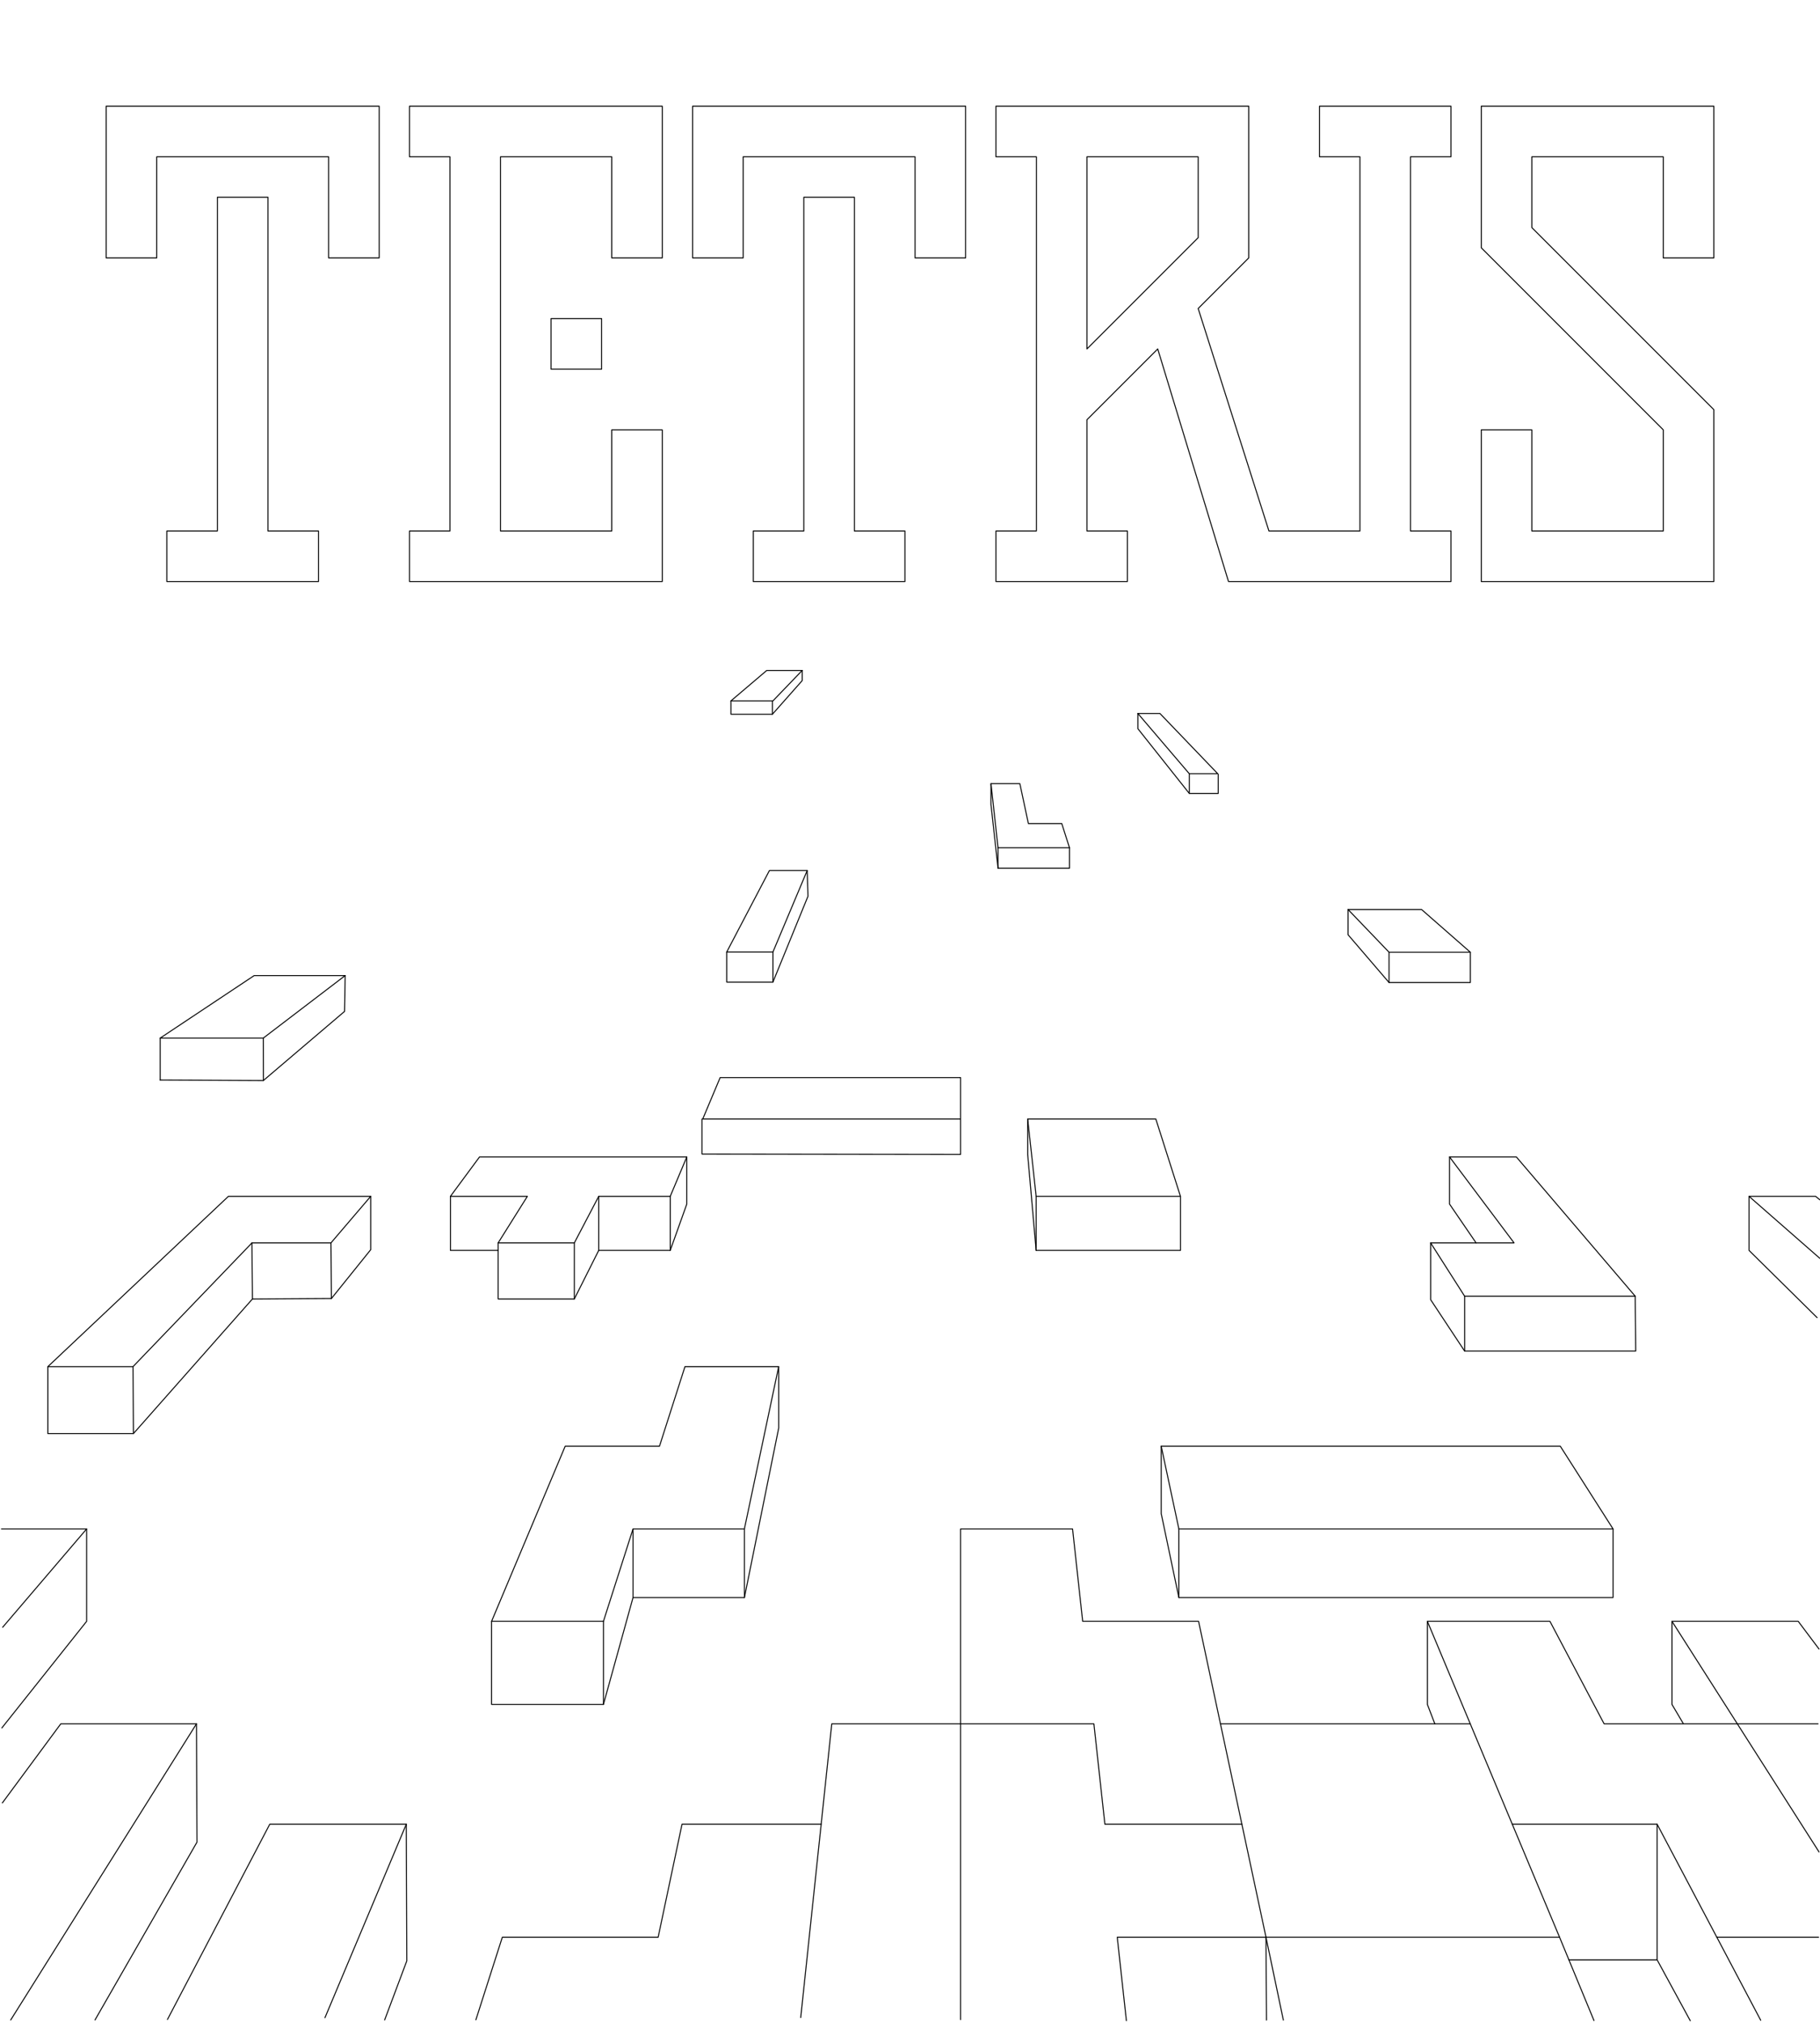 <?xml version="1.0" encoding="UTF-8" standalone="no"?>
<!-- Created with Inkscape (http://www.inkscape.org/) -->

<svg
   width="180"
   height="200"
   viewBox="0 0 180 200"
   version="1.1"
   id="svg1"
   xml:space="preserve"
   xmlns="http://www.w3.org/2000/svg"
   xmlns:svg="http://www.w3.org/2000/svg"><defs
     id="defs1" /><g
     id="layer2"
     style="display:inline"><path
       style="display:inline;opacity:1;fill:none;stroke:#000000;stroke-width:0.098;stroke-linecap:round;stroke-linejoin:round"
       d="m 133.326,89.926 v 2.495 l 4.051,4.723"
       id="path115" /><path
       style="fill:none;stroke:#000000;stroke-width:0.098;stroke-linecap:round;stroke-linejoin:round;stroke-dasharray:none"
       d="m 37.5,10.5 v 15 h -5 v -10 h -17 v 10 h -5 v -15 z"
       id="path1" /><path
       style="fill:none;stroke:#000000;stroke-width:0.098;stroke-linecap:round;stroke-linejoin:round;stroke-dasharray:none"
       d="m 21.5,19.5 h 5 v 33 h 5 v 5 h -15 v -5 h 5 z"
       id="path2" /><path
       style="fill:none;stroke:#000000;stroke-width:0.098;stroke-linecap:round;stroke-linejoin:round;stroke-dasharray:none"
       d="m 95.5,10.5 v 15 h -5 v -10 h -17 v 10 h -5 v -15 z"
       id="path1-8" /><path
       style="fill:none;stroke:#000000;stroke-width:0.098;stroke-linecap:round;stroke-linejoin:round;stroke-dasharray:none"
       d="m 79.5,19.5 h 5 v 33 h 5 v 5 h -15 v -5 h 5 z"
       id="path2-3" /><path
       style="fill:none;stroke:#000000;stroke-width:0.098;stroke-linecap:round;stroke-linejoin:round;stroke-dasharray:none"
       d="m 40.5,10.5 v 5 h 4 v 37 h -4 v 5 h 25 v -15 h -5 v 10 h -11 v -37 h 11 v 10 h 5 v -15 z"
       id="path3" /><path
       style="fill:none;stroke:#000000;stroke-width:0.098;stroke-linecap:round;stroke-linejoin:round;stroke-dasharray:none"
       d="m 59.5,31.5 h -5 v 5 h 5 z"
       id="path4" /><path
       style="fill:none;stroke:#000000;stroke-width:0.098;stroke-linecap:round;stroke-linejoin:round;stroke-dasharray:none"
       d="m 98.5,15.5 v -5 h 25 v 15 l -5,5 7,22 h 9 v -37 h -4 v -5 h 13 v 5 h -4 v 37 h 4 v 5 h -22 l -7,-23 -7,7 v 11 h 4 v 5 h -13 v -5 h 4 v -37 h -4"
       id="path5" /><path
       style="fill:none;stroke:#000000;stroke-width:0.098;stroke-linecap:round;stroke-linejoin:round;stroke-dasharray:none"
       d="m 107.5,15.5 v 19 l 11,-11 v -8 z"
       id="path6" /><path
       style="fill:none;stroke:#000000;stroke-width:0.098;stroke-linecap:round;stroke-linejoin:round;stroke-dasharray:none"
       d="m 146.5,10.5 v 14 l 18,18 v 10 h -13 v -10 h -5 v 15 h 23 v -17 l -18,-18 v -7 h 13 v 10 h 5 v -15 z"
       id="path7" /><path
       style="fill:none;stroke:#000000;stroke-width:0.098;stroke-linecap:round;stroke-linejoin:round;stroke-dasharray:none"
       d="m 101.639,110.637 0.837,7.645 h 14.272 l -2.435,-7.645 z"
       id="path46" /><path
       style="fill:none;stroke:#000000;stroke-width:0.098;stroke-linecap:round;stroke-linejoin:round;stroke-dasharray:none"
       d="m 143.362,114.39 6.382,8.498 h -8.251 l 3.361,5.269 h 16.87 l -11.753,-13.767 z"
       id="path47" /><path
       style="fill:none;stroke:#000000;stroke-width:0.098;stroke-linecap:round;stroke-linejoin:round;stroke-dasharray:none"
       d="m 179.985,118.625 -0.425,-0.343 h -6.58 l 7.001,6.13"
       id="path48" /><path
       style="fill:none;stroke:#000000;stroke-width:0.098;stroke-linecap:round;stroke-linejoin:round;stroke-dasharray:none"
       d="m 114.846,142.99 h 39.47 l 5.216,8.177 h -42.941 z"
       id="path49" /><path
       style="fill:none;stroke:#000000;stroke-width:0.098;stroke-linecap:round;stroke-linejoin:round;stroke-dasharray:none"
       d="m 179.902,163.04 -2.056,-2.738 h -12.486 l 6.465,10.135 h 7.982"
       id="path50" /><path
       style="fill:none;stroke:#000000;stroke-width:0.098;stroke-linecap:round;stroke-linejoin:round;stroke-dasharray:none"
       d="m 179.904,183.104 -8.08,-12.667 H 158.647 L 153.291,160.302 h -12.122 l 8.397,20.061 h 14.326 l 5.904,11.173 h 10.066"
       id="path51" /><path
       style="fill:none;stroke:#000000;stroke-width:0.098;stroke-linecap:round;stroke-linejoin:round;stroke-dasharray:none"
       d="m 145.411,170.437 h -24.707 l 4.503,21.098 h 29.035 l -4.677,-11.173"
       id="path52" /><path
       style="fill:none;stroke:#000000;stroke-width:0.098;stroke-linecap:round;stroke-linejoin:round;stroke-dasharray:none"
       d="m 95,199.679 v -29.241 h 13.187 l 1.087,9.925 h 13.548"
       id="path53" /><path
       style="fill:none;stroke:#000000;stroke-width:0.098;stroke-linecap:round;stroke-linejoin:round;stroke-dasharray:none"
       d="m 125.207,191.536 h -14.71 l 0.903,8.25"
       id="path54" /><path
       style="fill:none;stroke:#000000;stroke-width:0.098;stroke-linecap:round;stroke-linejoin:round;stroke-dasharray:none"
       d="m 95,170.437 v -19.27 h 11.077 l 1,9.135 h 11.464 l 2.163,10.135"
       id="path55" /><path
       style="fill:none;stroke:#000000;stroke-width:0.098;stroke-linecap:round;stroke-linejoin:round;stroke-dasharray:none"
       d="M 95,170.437 H 82.264 l -3.071,29.042"
       id="path56" /><path
       style="fill:none;stroke:#000000;stroke-width:0.098;stroke-linecap:round;stroke-linejoin:round;stroke-dasharray:none"
       d="M 81.214,180.363 H 67.453 l -2.361,11.173 H 49.68 l -2.614,8.164"
       id="path57" /><path
       style="fill:none;stroke:#000000;stroke-width:0.098;stroke-linecap:round;stroke-linejoin:round;stroke-dasharray:none"
       d="m 32.138,199.494 8.044,-19.131 H 26.679 l -10.117,19.304"
       id="path58" /><path
       style="fill:none;stroke:#000000;stroke-width:0.098;stroke-linecap:round;stroke-linejoin:round;stroke-dasharray:none"
       d="M 1.058,199.718 19.431,170.437 H 6.011 l -5.78,7.822"
       id="path59" /><path
       style="fill:none;stroke:#000000;stroke-width:0.098;stroke-linecap:round;stroke-linejoin:round;stroke-dasharray:none"
       d="M 0.263,160.889 8.569,151.167 H 0.145"
       id="path60" /><path
       style="fill:none;stroke:#000000;stroke-width:0.098;stroke-linecap:round;stroke-linejoin:round;stroke-dasharray:none"
       d="m 13.151,135.124 11.766,-12.236 h 7.813 l 3.934,-4.605 H 22.59 L 4.731,135.124 Z"
       id="path61" /><path
       style="fill:none;stroke:#000000;stroke-width:0.098;stroke-linecap:round;stroke-linejoin:round;stroke-dasharray:none"
       d="m 15.843,102.637 h 10.196 l 8.098,-6.181 h -8.999 z"
       id="path62" /><path
       style="fill:none;stroke:#000000;stroke-width:0.098;stroke-linecap:round;stroke-linejoin:round;stroke-dasharray:none"
       d="m 47.424,114.39 -2.876,3.893 h 7.609 l -2.89,4.605 h 7.534 l 2.413,-4.605 h 7.073 l 1.637,-3.893 z"
       id="path63" /><path
       style="fill:none;stroke:#000000;stroke-width:0.098;stroke-linecap:round;stroke-linejoin:round;stroke-dasharray:none"
       d="M 95,106.542 H 71.224 l -1.722,4.095 H 95 Z"
       id="path64" /><path
       style="fill:none;stroke:#000000;stroke-width:0.098;stroke-linecap:round;stroke-linejoin:round;stroke-dasharray:none"
       d="M 79.833,86.069 H 76.097 L 71.872,94.13 h 4.571 z"
       id="path65" /><path
       style="fill:none;stroke:#000000;stroke-width:0.098;stroke-linecap:round;stroke-linejoin:round;stroke-dasharray:none"
       d="m 105.009,81.425 h -3.302 l -0.841,-3.942 h -2.856 l 0.694,6.336 h 7.069 z"
       id="path66" /><path
       style="fill:none;stroke:#000000;stroke-width:0.098;stroke-linecap:round;stroke-linejoin:round;stroke-dasharray:none"
       d="m 117.621,76.497 h 2.814 l -5.717,-5.955 h -2.181 z"
       id="path67" /><path
       style="fill:none;stroke:#000000;stroke-width:0.098;stroke-linecap:round;stroke-linejoin:round;stroke-dasharray:none"
       d="m 72.291,69.297 h 4.154 l 2.894,-3.01 h -3.506 z"
       id="path68" /><path
       style="fill:none;stroke:#000000;stroke-width:0.098;stroke-linecap:round;stroke-linejoin:round;stroke-dasharray:none"
       d="m 48.618,160.302 7.279,-17.312 h 9.326 l 2.519,-7.867 h 9.269 L 73.622,151.167 H 62.606 l -2.925,9.135 z"
       id="path70" /><path
       style="fill:none;stroke:#000000;stroke-width:0.098;stroke-linecap:round;stroke-linejoin:round;stroke-dasharray:none"
       d="m 15.843,102.637 v 4.146"
       id="path71" /><path
       style="fill:none;stroke:#000000;stroke-width:0.098;stroke-linecap:round;stroke-linejoin:round;stroke-dasharray:none"
       d="m 26.039,102.637 0.008,4.196 -10.204,-0.05"
       id="path72" /><path
       style="fill:none;stroke:#000000;stroke-width:0.098;stroke-linecap:round;stroke-linejoin:round;stroke-dasharray:none"
       d="m 34.137,96.456 -0.059,3.541 -8.031,6.836"
       id="path73" /><path
       style="fill:none;stroke:#000000;stroke-width:0.098;stroke-linecap:round;stroke-linejoin:round;stroke-dasharray:none"
       d="m 71.872,94.13 v 2.972 h 4.571 V 94.13"
       id="path74" /><path
       style="fill:none;stroke:#000000;stroke-width:0.098;stroke-linecap:round;stroke-linejoin:round;stroke-dasharray:none"
       d="m 76.443,97.102 3.465,-8.485 -0.075,-2.548"
       id="path75" /><path
       style="fill:none;stroke:#000000;stroke-width:0.098;stroke-linecap:round;stroke-linejoin:round;stroke-dasharray:none"
       d="m 95,110.637 v 3.503 l -25.573,-0.035 v -3.468"
       id="path76" /><path
       style="fill:none;stroke:#000000;stroke-width:0.098;stroke-linecap:round;stroke-linejoin:round;stroke-dasharray:none"
       d="m 98.703,83.819 v 2.021 h 7.069 v -2.021"
       id="path77" /><path
       style="fill:none;stroke:#000000;stroke-width:0.098;stroke-linecap:round;stroke-linejoin:round;stroke-dasharray:none"
       d="m 98.009,77.483 v 2.052 l 0.694,6.305"
       id="path78" /><path
       style="fill:none;stroke:#000000;stroke-width:0.098;stroke-linecap:round;stroke-linejoin:round;stroke-dasharray:none"
       d="m 72.291,69.297 v 1.322 h 4.102 V 69.297"
       id="path9" /><path
       style="fill:none;stroke:#000000;stroke-width:0.098;stroke-linecap:round;stroke-linejoin:round;stroke-dasharray:none"
       d="m 79.339,66.287 v 1.005 l -2.946,3.326"
       id="path10" /><path
       style="fill:none;stroke:#000000;stroke-width:0.098;stroke-linecap:round;stroke-linejoin:round;stroke-dasharray:none"
       d="m 117.621,76.497 v 1.951 h 2.863 v -1.9"
       id="path13" /><path
       style="fill:none;stroke:#000000;stroke-width:0.098;stroke-linecap:round;stroke-linejoin:round;stroke-dasharray:none"
       d="m 112.537,70.541 v 1.505 l 5.084,6.401"
       id="path14" /><path
       style="fill:none;stroke:#000000;stroke-width:0.098;stroke-linecap:round;stroke-linejoin:round;stroke-dasharray:none"
       d="m 4.731,135.124 4e-6,6.615 h 8.469 l -0.049,-6.615"
       id="path15" /><path
       style="fill:none;stroke:#000000;stroke-width:0.098;stroke-linecap:round;stroke-linejoin:round;stroke-dasharray:none"
       d="m 24.916,122.887 0.049,5.544 -11.766,13.307"
       id="path18" /><path
       style="fill:none;stroke:#000000;stroke-width:0.098;stroke-linecap:round;stroke-linejoin:round;stroke-dasharray:none"
       d="m 24.965,128.432 7.813,-0.049 -0.049,-5.495"
       id="path79" /><path
       style="fill:none;stroke:#000000;stroke-width:0.098;stroke-linecap:round;stroke-linejoin:round;stroke-dasharray:none"
       d="m 36.664,118.282 v 5.276 l -3.885,4.825"
       id="path80" /><path
       style="fill:none;stroke:#000000;stroke-width:0.098;stroke-linecap:round;stroke-linejoin:round;stroke-dasharray:none"
       d="m 49.266,122.887 v 5.544 h 7.534 v -5.544"
       id="path82" /><path
       style="fill:none;stroke:#000000;stroke-width:0.098;stroke-linecap:round;stroke-linejoin:round;stroke-dasharray:none"
       d="m 44.547,118.282 v 5.346 h 4.719"
       id="path83" /><path
       style="fill:none;stroke:#000000;stroke-width:0.098;stroke-linecap:round;stroke-linejoin:round;stroke-dasharray:none"
       d="m 59.214,118.282 v 5.346 l -2.413,4.804"
       id="path84" /><path
       style="fill:none;stroke:#000000;stroke-width:0.098;stroke-linecap:round;stroke-linejoin:round;stroke-dasharray:none"
       d="m 66.288,118.282 v 5.346 h -7.073"
       id="path85" /><path
       style="fill:none;stroke:#000000;stroke-width:0.098;stroke-linecap:round;stroke-linejoin:round;stroke-dasharray:none"
       d="m 67.924,114.39 v 4.66 l -1.637,4.578"
       id="path87" /><path
       style="fill:none;stroke:#000000;stroke-width:0.098;stroke-linecap:round;stroke-linejoin:round;stroke-dasharray:none"
       d="m 102.477,118.282 v 5.346 h 14.272 v -5.346"
       id="path88" /><path
       style="fill:none;stroke:#000000;stroke-width:0.098;stroke-linecap:round;stroke-linejoin:round;stroke-dasharray:none"
       d="m 101.639,110.637 v 3.503 l 0.837,9.488"
       id="path89" /><path
       style="fill:none;stroke:#000000;stroke-width:0.098;stroke-linecap:round;stroke-linejoin:round;stroke-dasharray:none"
       d="m 143.362,114.39 v 4.66 l 2.625,3.838"
       id="path90" /><path
       style="fill:none;stroke:#000000;stroke-width:0.098;stroke-linecap:round;stroke-linejoin:round;stroke-dasharray:none"
       d="m 144.854,128.157 v 5.426 h 16.919 l -0.049,-5.426"
       id="path91" /><path
       style="fill:none;stroke:#000000;stroke-width:0.098;stroke-linecap:round;stroke-linejoin:round;stroke-dasharray:none"
       d="m 141.493,122.887 v 5.616 l 3.361,5.08"
       id="path92" /><path
       style="fill:none;stroke:#000000;stroke-width:0.098;stroke-linecap:round;stroke-linejoin:round;stroke-dasharray:none"
       d="m 172.98,118.282 v 5.346 l 6.735,6.649"
       id="path93" /><path
       style="fill:none;stroke:#000000;stroke-width:0.098;stroke-linecap:round;stroke-linejoin:round;stroke-dasharray:none"
       d="M 8.568,151.168 V 160.302 L 0.182,170.844"
       id="path96" /><path
       style="fill:none;stroke:#000000;stroke-width:0.098;stroke-linecap:round;stroke-linejoin:round;stroke-dasharray:none"
       d="m 19.431,170.437 0.049,11.701 -10.084,17.578"
       id="path97" /><path
       style="fill:none;stroke:#000000;stroke-width:0.098;stroke-linecap:round;stroke-linejoin:round;stroke-dasharray:none"
       d="m 40.183,180.363 0.049,13.515 -2.19,5.838"
       id="path98" /><path
       style="fill:none;stroke:#000000;stroke-width:0.098;stroke-linecap:round;stroke-linejoin:round;stroke-dasharray:none"
       d="m 48.618,160.302 v 8.216 H 59.681 V 160.302"
       id="path99" /><path
       style="fill:none;stroke:#000000;stroke-width:0.098;stroke-linecap:round;stroke-linejoin:round;stroke-dasharray:none"
       d="m 62.606,151.167 v 6.787 H 73.622 v -6.787"
       id="path100" /><path
       style="fill:none;stroke:#000000;stroke-width:0.098;stroke-linecap:round;stroke-linejoin:round;stroke-dasharray:none"
       d="M 59.681,168.518 62.606,157.954"
       id="path101" /><path
       style="fill:none;stroke:#000000;stroke-width:0.098;stroke-linecap:round;stroke-linejoin:round;stroke-dasharray:none"
       d="m 77.013,135.124 v 6.068 l -3.39,16.762"
       id="path102" /><path
       style="fill:none;stroke:#000000;stroke-width:0.098;stroke-linecap:round;stroke-linejoin:round;stroke-dasharray:none"
       d="m 116.591,151.167 v 6.787 h 42.941 v -6.787"
       id="path103" /><path
       style="fill:none;stroke:#000000;stroke-width:0.098;stroke-linecap:round;stroke-linejoin:round;stroke-dasharray:none"
       d="m 114.846,142.99 v 6.664 l 1.745,8.3"
       id="path104" /><path
       style="fill:none;stroke:#000000;stroke-width:0.098;stroke-linecap:round;stroke-linejoin:round;stroke-dasharray:none"
       d="m 141.169,160.302 v 8.216 l 0.738,1.919"
       id="path105" /><path
       style="fill:none;stroke:#000000;stroke-width:0.098;stroke-linecap:round;stroke-linejoin:round;stroke-dasharray:none"
       d="m 165.359,160.302 v 8.216 l 1.106,1.87"
       id="path106" /><path
       style="fill:none;stroke:#000000;stroke-width:0.098;stroke-linecap:round;stroke-linejoin:round;stroke-dasharray:none"
       d="m 125.207,191.536 1.718,8.192"
       id="path107" /><path
       style="fill:none;stroke:#000000;stroke-width:0.098;stroke-linecap:round;stroke-linejoin:round;stroke-dasharray:none"
       d="m 154.242,191.536 3.406,8.241"
       id="path108" /><path
       style="fill:none;stroke:#000000;stroke-width:0.098;stroke-linecap:round;stroke-linejoin:round;stroke-dasharray:none"
       d="m 125.207,191.536 0.049,8.192"
       id="path109" /><path
       style="fill:none;stroke:#000000;stroke-width:0.098;stroke-linecap:round;stroke-linejoin:round;stroke-dasharray:none"
       d="m 163.892,180.363 v 13.41 h -8.725"
       id="path110" /><path
       style="fill:none;stroke:#000000;stroke-width:0.098;stroke-linecap:round;stroke-linejoin:round;stroke-dasharray:none"
       d="m 163.892,193.773 3.278,6.021"
       id="path111" /><path
       style="fill:none;stroke:#000000;stroke-width:0.098;stroke-linecap:round;stroke-linejoin:round;stroke-dasharray:none"
       d="m 169.797,191.536 4.339,8.21"
       id="path112" /><path
       style="fill:none;stroke:#000000;stroke-width:0.098;stroke-linecap:round;stroke-linejoin:round"
       d="m 133.326,89.926 4.051,4.22 h 8.039 l -4.819,-4.22 z"
       id="path113" /><path
       style="fill:none;stroke:#000000;stroke-width:0.098;stroke-linecap:round;stroke-linejoin:round"
       d="m 137.377,94.146 v 2.998 h 8.039 v -2.998"
       id="path114" /></g></svg>
